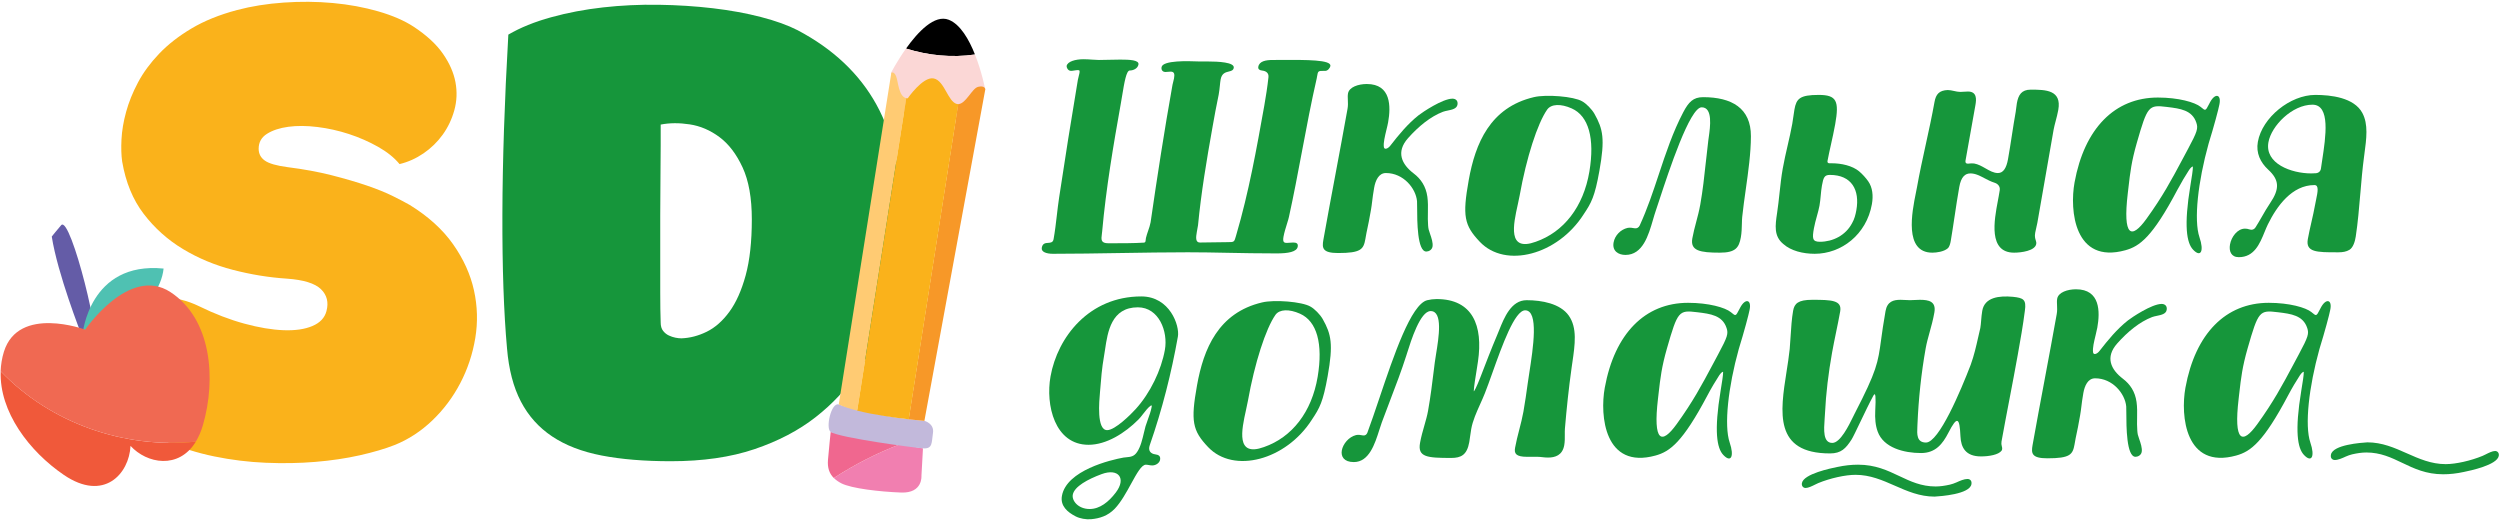 <svg width="230" height="48" viewBox="0 0 230 48" fill="none" xmlns="http://www.w3.org/2000/svg">
<path fill-rule="evenodd" clip-rule="evenodd" d="M82.637 24.625C82.866 23.065 82.981 21.665 82.981 20.426C82.981 16.065 82.198 12.465 80.632 9.624C79.065 6.785 76.648 4.504 73.381 2.78C72.49 2.323 71.368 1.919 70.019 1.569C68.668 1.219 67.196 0.95 65.603 0.761C64.009 0.574 62.342 0.465 60.601 0.439C58.859 0.412 57.151 0.493 55.476 0.681C53.802 0.869 52.208 1.172 50.697 1.59C49.184 2.007 47.874 2.538 46.767 3.184C46.416 9.296 46.234 14.807 46.22 19.719C46.206 24.633 46.348 28.744 46.646 32.056C46.808 33.994 47.233 35.623 47.922 36.941C48.61 38.261 49.568 39.331 50.797 40.151C52.026 40.973 53.545 41.558 55.355 41.908C57.164 42.258 59.284 42.433 61.714 42.433C64.658 42.433 67.224 42.063 69.411 41.322C71.599 40.583 73.475 39.6 75.041 38.375C76.607 37.151 77.904 35.757 78.93 34.196C79.957 32.635 80.773 31.04 81.381 29.41C81.989 27.782 82.407 26.188 82.637 24.625ZM65.016 30.521C64.246 30.898 63.47 31.1 62.687 31.127C62.525 31.127 62.342 31.107 62.14 31.067C61.937 31.026 61.735 30.959 61.532 30.864C61.33 30.77 61.154 30.629 61.006 30.44C60.857 30.253 60.783 29.996 60.783 29.673C60.756 28.92 60.742 28.004 60.742 26.927V19.821C60.742 18.582 60.748 17.411 60.763 16.307C60.776 15.204 60.783 14.228 60.783 13.38V11.462C61.593 11.301 62.484 11.294 63.456 11.442C64.428 11.59 65.34 11.98 66.191 12.613C67.041 13.246 67.75 14.175 68.317 15.399C68.885 16.624 69.168 18.219 69.168 20.184C69.168 22.23 68.979 23.946 68.601 25.332C68.222 26.719 67.723 27.836 67.102 28.684C66.48 29.532 65.785 30.144 65.016 30.521Z" fill="#16963B"/>
<path d="M115.764 6.14C115.721 6.384 115.901 6.469 116.127 6.493L116.127 6.494C116.492 6.534 116.737 6.73 116.699 7.098C116.608 7.95 116.45 8.962 116.312 9.734L116.309 9.752C115.606 13.686 114.891 17.688 113.734 21.621L113.724 21.655L113.708 21.714C113.63 21.989 113.59 22.129 113.497 22.202C113.398 22.278 113.241 22.278 112.916 22.278C112.619 22.278 112.136 22.286 111.653 22.295L111.652 22.295C111.169 22.303 110.687 22.312 110.389 22.312C109.969 22.312 110.02 21.828 110.107 21.345L110.218 20.723C110.504 17.751 111.006 14.744 111.537 11.773L111.551 11.693C111.731 10.685 111.906 9.707 112.121 8.697C112.175 8.394 112.203 8.123 112.228 7.877C112.248 7.673 112.267 7.487 112.298 7.315C112.4 6.74 112.75 6.654 113.048 6.581C113.269 6.527 113.462 6.479 113.505 6.243C113.597 5.726 112.069 5.656 111.123 5.656H110.353C110.317 5.656 110.247 5.653 110.15 5.65C109.388 5.621 106.98 5.531 106.864 6.175C106.803 6.52 107.064 6.624 107.204 6.624C107.297 6.624 107.391 6.614 107.48 6.605C107.559 6.597 107.635 6.589 107.701 6.589C108.051 6.589 108.078 6.831 108.01 7.211C107.99 7.326 107.956 7.452 107.927 7.564C107.903 7.655 107.881 7.737 107.87 7.799C107.135 11.911 106.451 16.334 105.856 20.446C105.81 20.706 105.718 20.974 105.626 21.242L105.626 21.242C105.551 21.462 105.476 21.682 105.426 21.897C105.406 21.98 105.394 22.091 105.39 22.174C105.386 22.257 105.326 22.317 105.24 22.322C104.357 22.381 103.103 22.381 101.974 22.381C101.26 22.381 101.306 22.032 101.37 21.544C101.381 21.459 101.393 21.369 101.401 21.275C101.755 17.336 102.424 13.396 103.115 9.526C103.161 9.273 103.204 9.012 103.246 8.755C103.441 7.58 103.623 6.486 103.938 6.486C104.254 6.486 104.67 6.312 104.738 5.933C104.812 5.518 103.908 5.483 103.068 5.483C102.735 5.483 102.41 5.492 102.084 5.5C101.759 5.509 101.433 5.518 101.101 5.518C100.923 5.518 100.718 5.503 100.498 5.487C100.24 5.469 99.96 5.449 99.677 5.449C98.942 5.449 98.205 5.656 98.13 6.07C98.112 6.174 98.225 6.52 98.54 6.52C98.628 6.52 98.736 6.502 98.844 6.485C98.953 6.468 99.061 6.451 99.148 6.451C99.323 6.451 99.352 6.486 99.309 6.728L99.163 7.349C98.574 10.839 97.969 14.675 97.441 18.165C97.357 18.715 97.293 19.272 97.228 19.826L97.228 19.828C97.142 20.562 97.057 21.293 96.93 22.001C96.875 22.313 96.658 22.328 96.43 22.344C96.18 22.361 95.917 22.379 95.843 22.796C95.775 23.176 96.269 23.349 96.865 23.349C98.825 23.349 100.949 23.314 103.074 23.279L103.074 23.279H103.075C105.199 23.245 107.323 23.21 109.284 23.21C110.512 23.21 111.697 23.233 112.943 23.258L112.943 23.258L112.943 23.258C114.325 23.285 115.782 23.314 117.457 23.314C118.508 23.314 119.303 23.175 119.39 22.692C119.445 22.381 119.247 22.312 118.967 22.312C118.88 22.312 118.782 22.321 118.684 22.329C118.586 22.338 118.488 22.347 118.401 22.347C118.12 22.347 117.993 22.277 118.085 21.759C118.147 21.412 118.292 20.943 118.411 20.561C118.492 20.298 118.561 20.075 118.581 19.962C119.012 18.012 119.396 15.977 119.779 13.945L119.779 13.944C120.211 11.656 120.642 9.37 121.139 7.211C121.15 7.151 121.16 7.097 121.168 7.047L121.168 7.046L121.168 7.045L121.168 7.045C121.212 6.788 121.235 6.656 121.313 6.589C121.395 6.518 121.539 6.519 121.832 6.519C121.863 6.519 121.894 6.52 121.928 6.52C122.139 6.52 122.357 6.278 122.394 6.07C122.497 5.492 120.158 5.504 117.971 5.515C117.676 5.516 117.384 5.518 117.1 5.518C116.47 5.518 115.857 5.621 115.764 6.14Z" fill="#16963B"/>
<path d="M130.52 10.597C129.511 11.393 128.696 12.39 127.913 13.396L127.914 13.396C127.672 13.707 127.35 13.795 127.315 13.523C127.288 13.32 127.313 13.069 127.36 12.809C127.409 12.534 127.483 12.23 127.552 11.943L127.552 11.943C127.614 11.689 127.673 11.448 127.707 11.254C127.966 9.802 127.987 7.729 125.746 7.729C124.976 7.729 124.121 8.006 124.017 8.594C123.982 8.786 123.992 8.986 124.002 9.2C124.013 9.447 124.026 9.714 123.973 10.009C123.609 12.046 123.239 14.022 122.867 16.007L122.867 16.007L122.867 16.007C122.494 17.997 122.119 19.994 121.749 22.07C121.613 22.83 121.673 23.279 123.108 23.279C125.209 23.279 125.445 22.934 125.612 22.001L125.711 21.448C125.868 20.762 125.997 20.043 126.126 19.323L126.129 19.306C126.178 19.029 126.208 18.786 126.24 18.517C126.281 18.181 126.327 17.804 126.423 17.267C126.54 16.61 126.839 15.919 127.504 15.919C129.114 15.919 130.259 17.327 130.367 18.511C130.375 18.602 130.375 18.805 130.376 19.078V19.078C130.379 20.353 130.384 23.142 131.22 23.142C131.43 23.142 131.735 23.003 131.791 22.692C131.852 22.35 131.694 21.888 131.561 21.504C131.51 21.357 131.464 21.221 131.435 21.107C131.408 21.003 131.396 20.857 131.386 20.745C131.353 20.352 131.36 19.954 131.367 19.556V19.554C131.375 19.064 131.384 18.574 131.317 18.096C131.181 17.134 130.716 16.457 130.068 15.964C128.947 15.113 128.41 13.984 129.537 12.713C130.493 11.634 131.606 10.723 132.746 10.286C132.875 10.237 133.032 10.204 133.193 10.171C133.596 10.088 134.022 10 134.088 9.629C134.156 9.25 133.907 9.077 133.627 9.077C132.717 9.077 130.857 10.331 130.52 10.597Z" fill="#16963B"/>
<path fill-rule="evenodd" clip-rule="evenodd" d="M145.557 9.319C144.796 8.87 142.243 8.663 141.108 8.939C137.09 9.89 135.728 13.189 135.122 16.576C134.536 19.859 134.697 20.723 136.141 22.243C138.497 24.732 143.312 23.453 145.694 19.721C146.41 18.649 146.719 18.097 147.145 15.712C147.671 12.775 147.481 11.876 146.683 10.46C146.442 10.045 145.939 9.526 145.557 9.319ZM142.341 10.08C142.713 9.561 143.595 9.527 144.6 9.976C146.157 10.668 146.732 12.741 146.224 15.782C145.678 19.03 143.864 21.345 141.288 22.243C138.666 23.197 139.223 20.68 139.632 18.831L139.632 18.83L139.633 18.829C139.7 18.526 139.763 18.242 139.807 17.993C140.43 14.503 141.447 11.359 142.341 10.08Z" fill="#16963B"/>
<path d="M152.618 16.017C152.089 17.613 151.559 19.21 150.852 20.746L150.854 20.746C150.764 20.94 150.573 21.041 150.381 21C150.189 20.958 149.926 20.922 149.724 20.97C149.114 21.116 148.569 21.64 148.449 22.312C148.307 23.107 148.91 23.453 149.54 23.453C151.135 23.453 151.658 21.652 152.078 20.209C152.165 19.91 152.248 19.625 152.335 19.376C152.412 19.152 152.523 18.816 152.659 18.401L152.659 18.401L152.659 18.401C153.533 15.742 155.463 9.872 156.553 9.872C157.597 9.872 157.339 11.678 157.203 12.637C157.188 12.74 157.175 12.833 157.165 12.913C157.083 13.569 157.012 14.225 156.942 14.88L156.942 14.881L156.941 14.883C156.8 16.196 156.659 17.509 156.425 18.822C156.321 19.402 156.184 19.919 156.048 20.428L156.048 20.428L156.048 20.429C155.917 20.921 155.788 21.406 155.694 21.933C155.49 23.073 156.405 23.245 158.225 23.245C159.661 23.245 159.986 22.796 160.159 21.828C160.233 21.419 160.244 20.968 160.254 20.578C160.259 20.344 160.265 20.131 160.283 19.962C160.369 19.142 160.488 18.298 160.608 17.448C160.842 15.79 161.08 14.109 161.084 12.533C161.092 9.941 159.31 8.939 156.685 8.939C155.774 8.939 155.352 9.391 154.862 10.322C153.904 12.141 153.262 14.078 152.618 16.017Z" fill="#16963B"/>
<path fill-rule="evenodd" clip-rule="evenodd" d="M171.875 16.677C171.662 16.372 171.328 16.003 171.044 15.768L171.045 15.767C170.413 15.24 169.404 15.021 168.511 15.021H168.301C168.175 15.021 168.105 14.938 168.129 14.814C168.223 14.313 168.338 13.795 168.455 13.271L168.455 13.27C168.591 12.659 168.728 12.039 168.838 11.427C169.22 9.284 168.969 8.732 167.323 8.732C165.573 8.732 165.266 9.077 165.087 10.079C165.044 10.318 165.018 10.515 164.991 10.716C164.963 10.921 164.934 11.13 164.888 11.393C164.769 12.057 164.616 12.721 164.461 13.394C164.302 14.085 164.141 14.786 164.013 15.505C163.879 16.255 163.797 17.015 163.715 17.775L163.715 17.776C163.65 18.381 163.585 18.985 163.494 19.582C163.319 20.757 163.181 21.724 164.067 22.45C164.761 23.072 165.867 23.349 166.953 23.349C169.404 23.349 171.714 21.587 172.214 18.788C172.353 18.009 172.277 17.251 171.875 16.677ZM168.353 16.092C170.349 16.092 171.118 17.474 170.784 19.34C170.71 19.756 170.601 20.17 170.399 20.515C169.81 21.656 168.62 22.243 167.43 22.243C166.729 22.243 166.715 21.932 166.882 20.999C166.946 20.64 167.053 20.252 167.156 19.88L167.156 19.88C167.251 19.537 167.342 19.208 167.392 18.926C167.448 18.614 167.477 18.302 167.507 17.991V17.99C167.536 17.68 167.565 17.37 167.62 17.06C167.756 16.299 167.863 16.092 168.353 16.092Z" fill="#16963B"/>
<path d="M182.57 16.394C182.859 16.546 183.16 16.704 183.494 16.809L183.494 16.809C183.813 16.909 184.03 17.156 183.975 17.508C183.947 17.686 183.915 17.868 183.881 18.058L183.874 18.097C183.852 18.221 183.827 18.355 183.8 18.497C183.467 20.257 182.903 23.245 185.3 23.245C185.965 23.245 187.222 23.073 187.332 22.451C187.356 22.32 187.324 22.219 187.288 22.103C187.237 21.944 187.177 21.754 187.238 21.414C187.268 21.249 187.309 21.074 187.347 20.91C187.381 20.765 187.413 20.629 187.434 20.516C187.691 19.076 187.938 17.645 188.185 16.213C188.43 14.794 188.674 13.374 188.93 11.945C188.973 11.701 189.046 11.427 189.122 11.136L189.122 11.135C189.208 10.809 189.3 10.461 189.362 10.114C189.689 8.283 188.225 8.248 186.825 8.248C185.984 8.248 185.688 8.732 185.552 9.492C185.521 9.664 185.503 9.825 185.487 9.969L185.487 9.97L185.487 9.971C185.474 10.088 185.462 10.194 185.445 10.287C185.314 11.021 185.2 11.755 185.087 12.488C184.976 13.207 184.865 13.925 184.737 14.642C184.589 15.471 184.298 15.92 183.808 15.92C183.418 15.92 183.049 15.709 182.668 15.491C182.335 15.301 181.994 15.105 181.621 15.042C181.479 15.018 181.277 15.033 181.124 15.05L181.074 15.056C180.892 15.077 180.791 14.973 180.824 14.795L181.739 9.665C181.832 9.146 181.892 8.421 181.051 8.421C180.946 8.421 180.822 8.43 180.697 8.438C180.573 8.447 180.45 8.456 180.345 8.456C180.152 8.456 179.958 8.412 179.764 8.369C179.571 8.326 179.377 8.283 179.185 8.283C178.408 8.318 178.102 8.663 177.973 9.389C177.738 10.702 177.452 12.007 177.166 13.312C176.881 14.616 176.595 15.92 176.361 17.233C176.336 17.37 176.303 17.537 176.264 17.726L176.264 17.727C175.906 19.497 175.149 23.245 177.773 23.245C178.16 23.245 178.826 23.159 179.188 22.851C179.356 22.707 179.43 22.398 179.47 22.163C179.593 21.441 179.705 20.689 179.819 19.93L179.819 19.93L179.819 19.929L179.819 19.929L179.819 19.929L179.819 19.928L179.82 19.928L179.82 19.928L179.82 19.927L179.82 19.927C179.956 19.016 180.094 18.095 180.254 17.199C180.421 16.266 180.791 15.954 181.281 15.954C181.733 15.954 182.138 16.167 182.57 16.394Z" fill="#16963B"/>
<path fill-rule="evenodd" clip-rule="evenodd" d="M203.189 13.224C203.683 11.634 204.113 10.011 204.181 9.63C204.389 8.663 203.791 8.522 203.316 9.42C203.301 9.449 203.287 9.476 203.273 9.503L203.248 9.552C203.058 9.921 202.975 10.082 202.871 10.097C202.791 10.108 202.699 10.032 202.535 9.896L202.507 9.873C202.493 9.861 202.479 9.85 202.464 9.837C201.934 9.404 200.412 8.974 198.522 8.974C194.566 8.974 191.767 11.808 190.859 16.784C190.393 19.345 190.833 24.323 195.533 23.023C196.845 22.66 198.015 21.822 200.306 17.489C200.653 16.834 201.095 16.091 201.392 15.641C201.564 15.382 201.745 15.269 201.746 15.345C201.753 15.612 201.642 16.302 201.518 17.055C200.9 20.79 201.174 22.347 201.763 22.969C202.476 23.722 202.789 23.107 202.352 21.828C201.816 20.261 202.215 16.714 203.189 13.224ZM199.413 9.846C200.57 9.989 201.682 10.126 202.064 11.29L202.064 11.289C202.237 11.814 202.167 12.084 201.276 13.743C201.111 14.05 200.954 14.345 200.802 14.63L200.801 14.631C199.764 16.575 198.974 18.056 197.473 20.135C196.092 22.048 195.284 21.805 195.756 17.786C195.778 17.602 195.798 17.425 195.818 17.254C195.973 15.902 196.091 14.873 196.583 13.156C197.567 9.733 197.669 9.631 199.347 9.838L199.413 9.846Z" fill="#16963B"/>
<path fill-rule="evenodd" clip-rule="evenodd" d="M215.149 23.212C215.513 23.212 215.861 23.16 216.148 22.984L216.149 22.983C216.497 22.772 216.663 22.196 216.729 21.763C216.926 20.457 217.038 19.132 217.15 17.809L217.15 17.808L217.15 17.808L217.15 17.807L217.15 17.807L217.15 17.807L217.151 17.806L217.151 17.806L217.151 17.805L217.151 17.805C217.247 16.662 217.344 15.521 217.495 14.399L217.514 14.255C217.72 12.728 217.895 11.431 217.335 10.39C216.573 8.974 214.445 8.732 213.01 8.732C210.699 8.732 208.123 10.806 207.722 13.051C207.538 14.082 207.959 14.948 208.676 15.608C209.699 16.549 209.75 17.362 208.85 18.689C208.577 19.091 208.341 19.502 208.104 19.916C207.914 20.248 207.722 20.581 207.511 20.912C207.369 21.133 207.152 21.179 206.937 21.102C206.805 21.055 206.675 21.035 206.54 21.035C205.841 21.035 205.285 21.795 205.161 22.486C205.05 23.108 205.266 23.66 205.967 23.66C207.392 23.66 207.899 22.422 208.339 21.347L208.339 21.347L208.339 21.347C208.439 21.102 208.536 20.866 208.639 20.654C209.467 18.962 210.863 17.026 212.929 17.026C213.36 17.026 213.23 17.656 213.084 18.359L213.084 18.36C213.052 18.513 213.02 18.669 212.992 18.823C212.896 19.36 212.774 19.898 212.652 20.431L212.652 20.431L212.652 20.431L212.652 20.432L212.652 20.433L212.651 20.433L212.651 20.434L212.651 20.434L212.651 20.435C212.531 20.963 212.411 21.487 212.319 22.002C212.103 23.213 213.165 23.212 214.997 23.212L215.149 23.212ZM213.642 14.728L213.642 14.729C213.6 15.005 213.56 15.267 213.527 15.506V15.507C213.493 15.755 213.307 15.922 213.054 15.937L213.039 15.938C212.901 15.946 212.765 15.954 212.629 15.954C210.809 15.954 208.343 15.056 208.695 13.087C208.967 11.566 210.888 9.631 212.744 9.631C214.421 9.631 213.967 12.604 213.642 14.728Z" fill="#16963B"/>
<path fill-rule="evenodd" clip-rule="evenodd" d="M97.697 45.62C97.532 46.54 98.201 47.121 98.971 47.512H98.97C99.346 47.704 99.92 47.809 100.379 47.767C101.151 47.697 101.916 47.471 102.563 46.796C103.137 46.193 103.631 45.291 104.069 44.492C104.585 43.551 105.024 42.752 105.421 42.752C105.505 42.752 105.593 42.768 105.686 42.784C105.788 42.803 105.894 42.821 106.004 42.821C106.354 42.821 106.678 42.58 106.727 42.303C106.79 41.947 106.578 41.839 106.297 41.803C105.824 41.743 105.611 41.434 105.777 40.959C106.935 37.633 107.765 34.33 108.366 30.968C108.545 29.967 107.626 27.271 105 27.271C100.204 27.271 97.296 31.003 96.648 34.632C96.179 37.257 97.03 40.921 100.146 40.921C101.792 40.921 103.489 39.849 104.727 38.606C104.85 38.491 104.996 38.303 105.152 38.101C105.383 37.802 105.636 37.475 105.87 37.319C105.934 37.276 105.974 37.306 105.961 37.378L105.939 37.499C105.881 37.829 105.741 38.214 105.604 38.592C105.525 38.81 105.447 39.025 105.386 39.227C105.337 39.4 105.292 39.594 105.244 39.798L105.244 39.798C105.1 40.411 104.936 41.11 104.616 41.577C104.339 42.003 104.015 42.032 103.63 42.068C103.545 42.075 103.458 42.083 103.368 42.096C102.211 42.303 98.116 43.27 97.697 45.62ZM101.665 32.16C101.905 30.536 102.24 28.273 104.683 28.273C106.621 28.273 107.471 30.496 107.171 32.178C106.838 34.044 105.831 36.152 104.48 37.638C104.043 38.121 102.593 39.573 101.858 39.573C100.878 39.573 101.121 36.932 101.203 36.033L101.211 35.944C101.291 34.908 101.378 33.837 101.569 32.765C101.603 32.579 101.633 32.375 101.665 32.16ZM98.696 45.516C98.831 44.762 100.076 44.09 101.347 43.619C102.886 43.048 103.657 43.996 102.646 45.322C101.995 46.177 101.183 46.829 100.247 46.829C99.197 46.829 98.597 46.069 98.696 45.516Z" fill="#16963B"/>
<path fill-rule="evenodd" clip-rule="evenodd" d="M120.558 28.204C119.798 27.755 117.244 27.548 116.109 27.824C112.091 28.774 110.729 32.074 110.124 35.461C109.537 38.743 109.698 39.608 111.142 41.128C113.498 43.617 118.313 42.338 120.695 38.606C121.411 37.534 121.72 36.982 122.146 34.597C122.671 31.66 122.482 30.761 121.684 29.344C121.444 28.93 120.941 28.411 120.558 28.204ZM117.342 28.965C117.715 28.446 118.596 28.412 119.601 28.861C121.158 29.552 121.733 31.625 121.225 34.667C120.679 37.915 118.865 40.23 116.289 41.128C113.667 42.082 114.224 39.564 114.633 37.715C114.7 37.412 114.763 37.127 114.808 36.878C115.431 33.388 116.448 30.244 117.342 28.965Z" fill="#16963B"/>
<path d="M137.736 30.831C137.216 32.053 136.684 33.436 136.185 34.735L136.185 34.734C135.849 35.606 135.583 36.109 135.587 35.977C135.6 35.576 135.747 34.682 135.856 34.017L135.856 34.016L135.856 34.016L135.856 34.015L135.856 34.014C135.916 33.653 135.964 33.36 135.974 33.25C136.455 29.967 135.493 27.513 132.167 27.513C131.887 27.513 131.567 27.554 131.308 27.618C129.817 27.982 128.224 32.71 126.888 36.673L126.888 36.673C126.499 37.828 126.132 38.917 125.796 39.814C125.726 40.002 125.556 40.099 125.375 40.057C125.193 40.016 124.943 39.981 124.753 40.028C124.089 40.192 123.553 40.842 123.447 41.44C123.348 41.992 123.641 42.511 124.551 42.511C125.958 42.511 126.488 40.841 126.899 39.547L126.899 39.546L126.899 39.545L126.9 39.544C126.979 39.293 127.055 39.056 127.131 38.848C127.373 38.189 127.626 37.529 127.879 36.868L127.879 36.867L127.879 36.867L127.879 36.866C128.409 35.481 128.941 34.091 129.385 32.697C129.405 32.635 129.427 32.565 129.451 32.489C129.816 31.326 130.666 28.619 131.619 28.619C132.764 28.619 132.367 31.049 132.116 32.587L132.116 32.589C132.067 32.884 132.024 33.147 131.999 33.353C131.976 33.536 131.954 33.72 131.931 33.903L131.931 33.906C131.771 35.209 131.611 36.509 131.378 37.811C131.301 38.24 131.174 38.685 131.041 39.149C130.895 39.657 130.743 40.189 130.643 40.749C130.408 42.061 131.306 42.131 133.512 42.131C134.423 42.131 134.962 41.854 135.172 40.679C135.205 40.495 135.231 40.303 135.257 40.107C135.286 39.898 135.315 39.684 135.353 39.47C135.49 38.702 135.835 37.936 136.176 37.18L136.176 37.18L136.176 37.179L136.176 37.179L136.176 37.179C136.326 36.846 136.475 36.515 136.605 36.187C136.812 35.665 137.045 35.013 137.296 34.311C138.207 31.759 139.354 28.55 140.315 28.55C141.589 28.55 141.045 32.051 140.694 34.313C140.64 34.662 140.59 34.982 140.553 35.254C140.433 36.118 140.308 37.016 140.154 37.88C140.055 38.433 139.913 38.985 139.77 39.538L139.77 39.539C139.627 40.092 139.485 40.645 139.386 41.198C139.294 41.716 139.448 42.027 140.498 42.027H141.479C141.611 42.027 141.748 42.043 141.893 42.059C142.055 42.077 142.227 42.096 142.412 42.096C143.077 42.096 143.744 41.889 143.911 40.956C143.968 40.637 143.965 40.293 143.962 39.978V39.977C143.96 39.78 143.959 39.595 143.972 39.435C144.13 37.569 144.325 35.703 144.587 33.837C144.608 33.685 144.63 33.533 144.652 33.382L144.654 33.37L144.655 33.367L144.656 33.36L144.656 33.358L144.656 33.358C144.897 31.705 145.123 30.161 144.325 29.034C143.542 27.928 141.847 27.618 140.447 27.618C139.027 27.618 138.381 29.229 137.916 30.392C137.853 30.548 137.794 30.696 137.736 30.831Z" fill="#16963B"/>
<path fill-rule="evenodd" clip-rule="evenodd" d="M159.968 32.109C160.462 30.519 160.893 28.895 160.96 28.515C161.168 27.548 160.57 27.407 160.095 28.305L160.059 28.375L160.027 28.436C159.837 28.806 159.754 28.967 159.651 28.982C159.571 28.993 159.478 28.916 159.314 28.78C159.292 28.762 159.268 28.743 159.243 28.722C158.713 28.289 157.191 27.859 155.301 27.859C151.345 27.859 148.546 30.693 147.639 35.669C147.172 38.23 147.612 43.208 152.313 41.908C153.624 41.545 154.794 40.706 157.086 36.374C157.432 35.719 157.874 34.975 158.172 34.526C158.343 34.267 158.524 34.154 158.526 34.23C158.533 34.497 158.421 35.187 158.297 35.94C157.68 39.675 157.953 41.232 158.543 41.854C159.255 42.607 159.568 41.992 159.131 40.713C158.596 39.146 158.995 35.599 159.968 32.109ZM156.192 28.731C157.349 28.873 158.461 29.01 158.843 30.175L158.844 30.174C159.016 30.699 158.946 30.969 158.055 32.628C157.892 32.931 157.737 33.222 157.587 33.503L157.585 33.507L157.581 33.515L157.58 33.516C156.544 35.459 155.753 36.941 154.252 39.02C152.871 40.933 152.063 40.69 152.536 36.671C152.557 36.489 152.577 36.314 152.597 36.144L152.597 36.142C152.752 34.788 152.87 33.759 153.363 32.041C154.346 28.618 154.448 28.516 156.126 28.723L156.192 28.731Z" fill="#16963B"/>
<path d="M167.281 44.444C168.376 43.995 169.763 43.684 170.708 43.684C172.051 43.684 173.184 44.182 174.321 44.681C175.465 45.184 176.612 45.688 177.982 45.688L177.988 45.688C178.534 45.652 181.206 45.477 181.372 44.548C181.434 44.202 181.213 44.065 181.003 44.065C180.703 44.065 180.299 44.241 179.998 44.379C179.818 44.461 179.573 44.546 179.385 44.588C178.942 44.687 178.505 44.755 178.079 44.755C176.755 44.755 175.762 44.284 174.739 43.799C173.652 43.283 172.531 42.751 170.944 42.751C170.314 42.751 169.707 42.82 169.052 42.958L169.026 42.963C168.462 43.078 165.927 43.594 165.776 44.444C165.726 44.721 165.906 44.894 166.115 44.894C166.365 44.894 166.718 44.717 166.996 44.579C167.107 44.523 167.206 44.474 167.281 44.444Z" fill="#16963B"/>
<path d="M184.166 41.057C184.207 41.182 184.226 41.357 184.144 41.465C183.86 41.838 183.002 41.99 182.249 41.99C180.831 41.99 180.407 41.165 180.361 40.136C180.284 38.406 180.073 38.215 179.251 39.815C178.727 40.832 178.076 41.68 176.738 41.68C175.162 41.68 173.288 41.197 172.749 39.711C172.534 39.136 172.487 38.466 172.523 37.778C172.585 36.582 172.568 36 172.352 36.395C172.014 37.011 171.549 37.982 171.147 38.824L171.146 38.825L171.146 38.826L171.145 38.827C170.779 39.592 170.464 40.25 170.343 40.437C169.81 41.266 169.379 41.715 168.364 41.715C163.184 41.715 163.777 37.931 164.361 34.2C164.472 33.492 164.582 32.786 164.653 32.109C164.685 31.745 164.709 31.363 164.733 30.976C164.785 30.154 164.838 29.313 164.968 28.584C165.086 27.928 165.427 27.582 166.722 27.582C168.508 27.582 169.482 27.617 169.297 28.654C169.181 29.301 169.048 29.949 168.915 30.592C168.786 31.219 168.658 31.841 168.548 32.454C168.221 34.286 167.986 36.187 167.898 38.053C167.891 38.205 167.879 38.371 167.866 38.543C167.794 39.541 167.706 40.748 168.572 40.748C169.309 40.748 170.089 39.152 170.486 38.341C170.541 38.227 170.589 38.129 170.628 38.053C172.676 34.087 172.771 33.396 173.064 31.242C173.157 30.563 173.269 29.738 173.469 28.619C173.629 27.721 174.215 27.582 174.845 27.582C175.013 27.582 175.178 27.592 175.333 27.601C175.47 27.61 175.599 27.617 175.714 27.617C175.829 27.617 175.968 27.61 176.116 27.601C176.284 27.592 176.463 27.582 176.63 27.582C177.436 27.582 178.146 27.721 177.961 28.757C177.841 29.43 177.678 30.017 177.523 30.573C177.384 31.074 177.252 31.549 177.164 32.04C176.751 34.355 176.506 36.705 176.408 39.02C176.406 39.1 176.401 39.184 176.397 39.27C176.363 39.929 176.323 40.714 177.19 40.714C178.381 40.714 180.388 35.945 181.304 33.561C181.616 32.701 181.806 31.86 181.997 31.01L181.998 31.008C182.06 30.731 182.122 30.454 182.19 30.174C182.224 29.982 182.244 29.744 182.265 29.489C182.289 29.196 182.316 28.881 182.369 28.585C182.59 27.34 183.93 27.191 185.188 27.306C186.149 27.41 186.44 27.548 186.289 28.585C186.118 29.932 185.872 31.314 185.631 32.662C185.388 34.021 185.128 35.38 184.868 36.739L184.867 36.741C184.62 38.034 184.372 39.327 184.139 40.62C184.114 40.759 184.125 40.934 184.166 41.059L184.166 41.057Z" fill="#16963B"/>
<path d="M193.159 32.281C193.942 31.275 194.757 30.278 195.765 29.482C196.103 29.215 197.962 27.961 198.873 27.961C199.153 27.961 199.402 28.135 199.334 28.514C199.269 28.885 198.842 28.973 198.439 29.056C198.278 29.089 198.121 29.122 197.992 29.171C196.852 29.608 195.74 30.519 194.784 31.598C193.655 32.869 194.194 33.998 195.314 34.849C195.962 35.342 196.428 36.019 196.562 36.981C196.63 37.459 196.621 37.948 196.613 38.438C196.606 38.837 196.599 39.237 196.633 39.63L196.633 39.631C196.642 39.742 196.655 39.889 196.681 39.992C196.71 40.106 196.757 40.244 196.808 40.393L196.808 40.393L196.809 40.393C196.94 40.776 197.098 41.236 197.037 41.577C196.981 41.888 196.676 42.026 196.467 42.026C195.63 42.026 195.625 39.238 195.622 37.964V37.963C195.622 37.69 195.621 37.487 195.613 37.395C195.504 36.212 194.361 34.804 192.75 34.804C192.084 34.804 191.786 35.495 191.669 36.152C191.573 36.689 191.527 37.067 191.486 37.403L191.486 37.403C191.453 37.672 191.424 37.914 191.374 38.191L191.367 38.233L191.367 38.233C191.24 38.944 191.112 39.655 190.957 40.333L190.858 40.886C190.691 41.819 190.455 42.164 188.355 42.164C186.919 42.164 186.859 41.715 186.995 40.955C187.367 38.871 187.743 36.865 188.118 34.867L188.118 34.865L188.118 34.864L188.118 34.864C188.488 32.889 188.857 30.921 189.219 28.895C189.272 28.599 189.259 28.332 189.248 28.085C189.237 27.871 189.228 27.671 189.262 27.479C189.367 26.891 190.222 26.614 190.992 26.614C193.233 26.614 193.213 28.687 192.953 30.139C192.918 30.335 192.859 30.577 192.797 30.833L192.797 30.834L192.796 30.835L192.796 30.836C192.727 31.121 192.654 31.422 192.605 31.694C192.559 31.954 192.534 32.205 192.561 32.408C192.596 32.68 192.918 32.592 193.16 32.281L193.159 32.281Z" fill="#16963B"/>
<path fill-rule="evenodd" clip-rule="evenodd" d="M214.381 28.515C214.314 28.895 213.883 30.519 213.389 32.109C212.415 35.599 212.017 39.146 212.552 40.713C212.989 41.992 212.676 42.607 211.964 41.854C211.374 41.232 211.101 39.675 211.718 35.94C211.842 35.187 211.954 34.497 211.947 34.23C211.945 34.154 211.764 34.267 211.593 34.526C211.295 34.975 210.853 35.719 210.507 36.374C208.216 40.706 207.045 41.545 205.734 41.908C201.034 43.208 200.593 38.23 201.06 35.669C201.967 30.693 204.766 27.859 208.722 27.859C210.612 27.859 212.135 28.289 212.664 28.722C212.689 28.743 212.713 28.762 212.735 28.781C212.899 28.917 212.992 28.993 213.072 28.982C213.175 28.967 213.258 28.806 213.448 28.437C213.469 28.396 213.492 28.352 213.516 28.305C213.991 27.407 214.589 27.548 214.381 28.515ZM212.264 30.175C211.883 29.011 210.77 28.873 209.613 28.731L209.547 28.723C207.869 28.516 207.767 28.618 206.783 32.041C206.291 33.756 206.173 34.785 206.019 36.136L206.018 36.14C206.01 36.214 206.001 36.288 205.992 36.363C205.981 36.464 205.969 36.566 205.957 36.671C205.484 40.69 206.292 40.933 207.673 39.02C209.173 36.942 209.963 35.461 210.999 33.52L211.001 33.517C211.153 33.231 211.31 32.936 211.476 32.628C212.367 30.969 212.437 30.699 212.265 30.174L212.264 30.175Z" fill="#16963B"/>
<path d="M225.003 42.7C225.939 42.7 227.312 42.389 228.397 41.94C228.471 41.91 228.569 41.861 228.68 41.805C228.954 41.667 229.303 41.491 229.551 41.491C229.759 41.491 229.936 41.663 229.887 41.94C229.737 42.788 227.241 43.303 226.673 43.42L226.643 43.426C225.994 43.564 225.393 43.633 224.769 43.633C223.198 43.633 222.089 43.102 221.013 42.586C220 42.101 219.016 41.629 217.705 41.629C217.284 41.629 216.851 41.697 216.412 41.796C216.226 41.839 215.983 41.923 215.805 42.005C215.506 42.143 215.107 42.321 214.81 42.321C214.601 42.321 214.383 42.182 214.445 41.837C214.609 40.906 217.262 40.731 217.797 40.696L217.801 40.696C219.157 40.696 220.293 41.2 221.426 41.703C222.551 42.203 223.673 42.7 225.003 42.7Z" fill="#16963B"/>
<path d="M87.291 1.821C85.977 1.298 84.439 2.947 83.355 4.468C85.406 5.104 87.565 5.327 89.697 5.015C89.151 3.638 88.358 2.247 87.291 1.821Z" fill="black"/>
<path d="M83.414 11.212L89.316 10.755L90.637 8.206C90.637 8.206 90.335 6.621 89.696 5.015C87.564 5.327 85.404 5.103 83.353 4.467C82.533 5.622 81.971 6.703 81.971 6.703L83.414 11.212Z" fill="#FBD7D6"/>
<path d="M77.401 44.464C78.324 44.938 80.912 45.24 82.91 45.314C84.91 45.388 84.773 43.777 84.773 43.777L84.914 41.247L82.795 40.873C80.666 41.694 78.624 42.736 76.716 43.977C76.898 44.158 77.123 44.32 77.401 44.464Z" fill="#F17FB0"/>
<path d="M76.174 42.309C76.115 43.029 76.29 43.56 76.711 43.977C78.619 42.736 80.661 41.694 82.791 40.873L76.423 39.747C76.423 39.747 76.259 41.276 76.174 42.309Z" fill="#F0678F"/>
<path d="M77.166 37.209C77.166 37.209 80.367 38.321 85.061 38.721C85.061 38.721 85.971 38.964 85.833 39.836C85.697 40.708 85.831 41.314 84.922 41.248C84.011 41.183 77.335 40.289 76.435 39.747C75.921 39.437 76.463 36.991 77.166 37.209Z" fill="#C2B9DB"/>
<path d="M82.444 7.021C82.236 6.511 82.001 6.703 82.001 6.703L77.165 37.209C77.616 37.423 78.207 37.612 78.862 37.778L83.378 9.032C82.667 8.88 82.639 7.503 82.444 7.021Z" fill="#FFCB73"/>
<path d="M89.987 7.989C89.417 8.128 88.861 9.567 88.152 9.578L83.596 38.577C84.461 38.673 85.044 38.721 85.044 38.721L90.65 8.207C90.65 8.207 90.606 7.837 89.987 7.989Z" fill="#F79828"/>
<path d="M41.68 22.465C40.721 21.106 39.391 19.901 37.69 18.852C37.312 18.636 36.799 18.367 36.151 18.044C35.502 17.721 34.706 17.398 33.761 17.074C32.815 16.752 31.735 16.435 30.52 16.125C29.305 15.816 27.954 15.567 26.469 15.379C25.443 15.245 24.741 15.043 24.363 14.773C23.984 14.504 23.796 14.141 23.796 13.683C23.796 13.091 24.052 12.633 24.565 12.31C25.078 11.987 25.733 11.772 26.53 11.664C27.326 11.557 28.217 11.563 29.204 11.684C30.189 11.805 31.154 12.021 32.1 12.33C33.045 12.64 33.936 13.03 34.773 13.501C35.61 13.973 36.272 14.504 36.758 15.096C37.541 14.908 38.277 14.578 38.966 14.107C39.654 13.636 40.242 13.064 40.728 12.391C41.214 11.718 41.571 10.964 41.801 10.13C42.031 9.296 42.065 8.44 41.903 7.565C41.74 6.691 41.356 5.815 40.748 4.941C40.14 4.066 39.242 3.238 38.055 2.457C37.19 1.892 36.103 1.421 34.793 1.044C33.483 0.667 32.093 0.412 30.621 0.277C29.149 0.143 27.644 0.129 26.105 0.237C24.565 0.344 23.133 0.573 21.811 0.923C20.19 1.354 18.793 1.919 17.618 2.619C16.443 3.319 15.451 4.092 14.641 4.941C13.831 5.789 13.183 6.671 12.696 7.585C12.21 8.501 11.846 9.403 11.603 10.291C11.36 11.179 11.218 12.021 11.177 12.815C11.137 13.609 11.157 14.288 11.238 14.853C11.562 16.766 12.224 18.374 13.223 19.679C14.222 20.985 15.424 22.062 16.828 22.909C18.232 23.757 19.765 24.397 21.426 24.827C23.087 25.258 24.741 25.528 26.388 25.635C27.927 25.743 28.973 26.066 29.527 26.604C30.081 27.143 30.25 27.816 30.034 28.623C29.872 29.242 29.439 29.7 28.738 29.995C28.035 30.292 27.151 30.42 26.084 30.379C25.017 30.339 23.816 30.137 22.479 29.774C21.142 29.41 19.758 28.879 18.327 28.179C17.22 27.641 16.186 27.392 15.228 27.432C14.269 27.472 13.412 27.729 12.656 28.199C11.9 28.67 11.272 29.297 10.773 30.077C10.272 30.858 9.942 31.706 9.78 32.621C9.618 33.536 9.638 34.478 9.841 35.447C10.043 36.417 10.468 37.305 11.117 38.112C12.332 39.108 13.675 39.923 15.147 40.555C16.619 41.188 18.138 41.666 19.704 41.989C21.27 42.311 22.85 42.507 24.444 42.574C26.037 42.641 27.563 42.615 29.021 42.493C30.48 42.372 31.836 42.17 33.092 41.888C34.348 41.605 35.421 41.289 36.313 40.939C37.582 40.428 38.736 39.674 39.776 38.678C40.815 37.682 41.673 36.537 42.348 35.245C43.023 33.953 43.482 32.574 43.725 31.107C43.969 29.639 43.928 28.172 43.604 26.705C43.28 25.238 42.638 23.825 41.68 22.465Z" fill="#FAB21B"/>
<path d="M87.075 8.471C87.348 8.955 87.612 9.422 87.98 9.55C88.043 9.573 88.104 9.579 88.166 9.577L83.61 38.577C82.323 38.431 80.411 38.171 78.86 37.778L83.375 9.032C83.418 9.042 83.462 9.048 83.509 9.047C83.509 9.047 84.893 7.04 85.883 7.213C86.418 7.307 86.753 7.901 87.075 8.471Z" fill="#FAB21B"/>
<path d="M7.454 30.685C7.454 30.685 5.292 25.176 4.762 21.761C4.762 21.761 5.427 20.94 5.631 20.713C6.506 19.744 9.57 32.269 8.512 31.477C7.454 30.685 6.614 30.178 6.614 30.178" fill="#645CA7"/>
<path d="M7.597 30.745C7.597 30.745 8.206 24.031 15.05 24.707C14.697 28.274 9.544 31.611 7.597 30.745Z" fill="#4FC1B2"/>
<path d="M0.065 34.154C-0.081 37.88 2.703 41.534 5.876 43.694C9.558 46.2 11.883 43.599 12.008 41.021C13.507 42.66 16.441 43.213 18.021 40.63C11.468 41.31 4.637 38.937 0.065 34.154Z" fill="#F0593A"/>
<path d="M18.673 39.098C19.908 34.827 19.459 29.334 15.672 26.866C11.886 24.397 7.836 30.326 7.836 30.326C7.836 30.326 1.698 28.053 0.359 32.362C0.174 32.957 0.083 33.557 0.059 34.154C4.632 38.936 11.462 41.31 18.015 40.63C18.275 40.206 18.5 39.7 18.673 39.098Z" fill="#F06952"/>
</svg>
